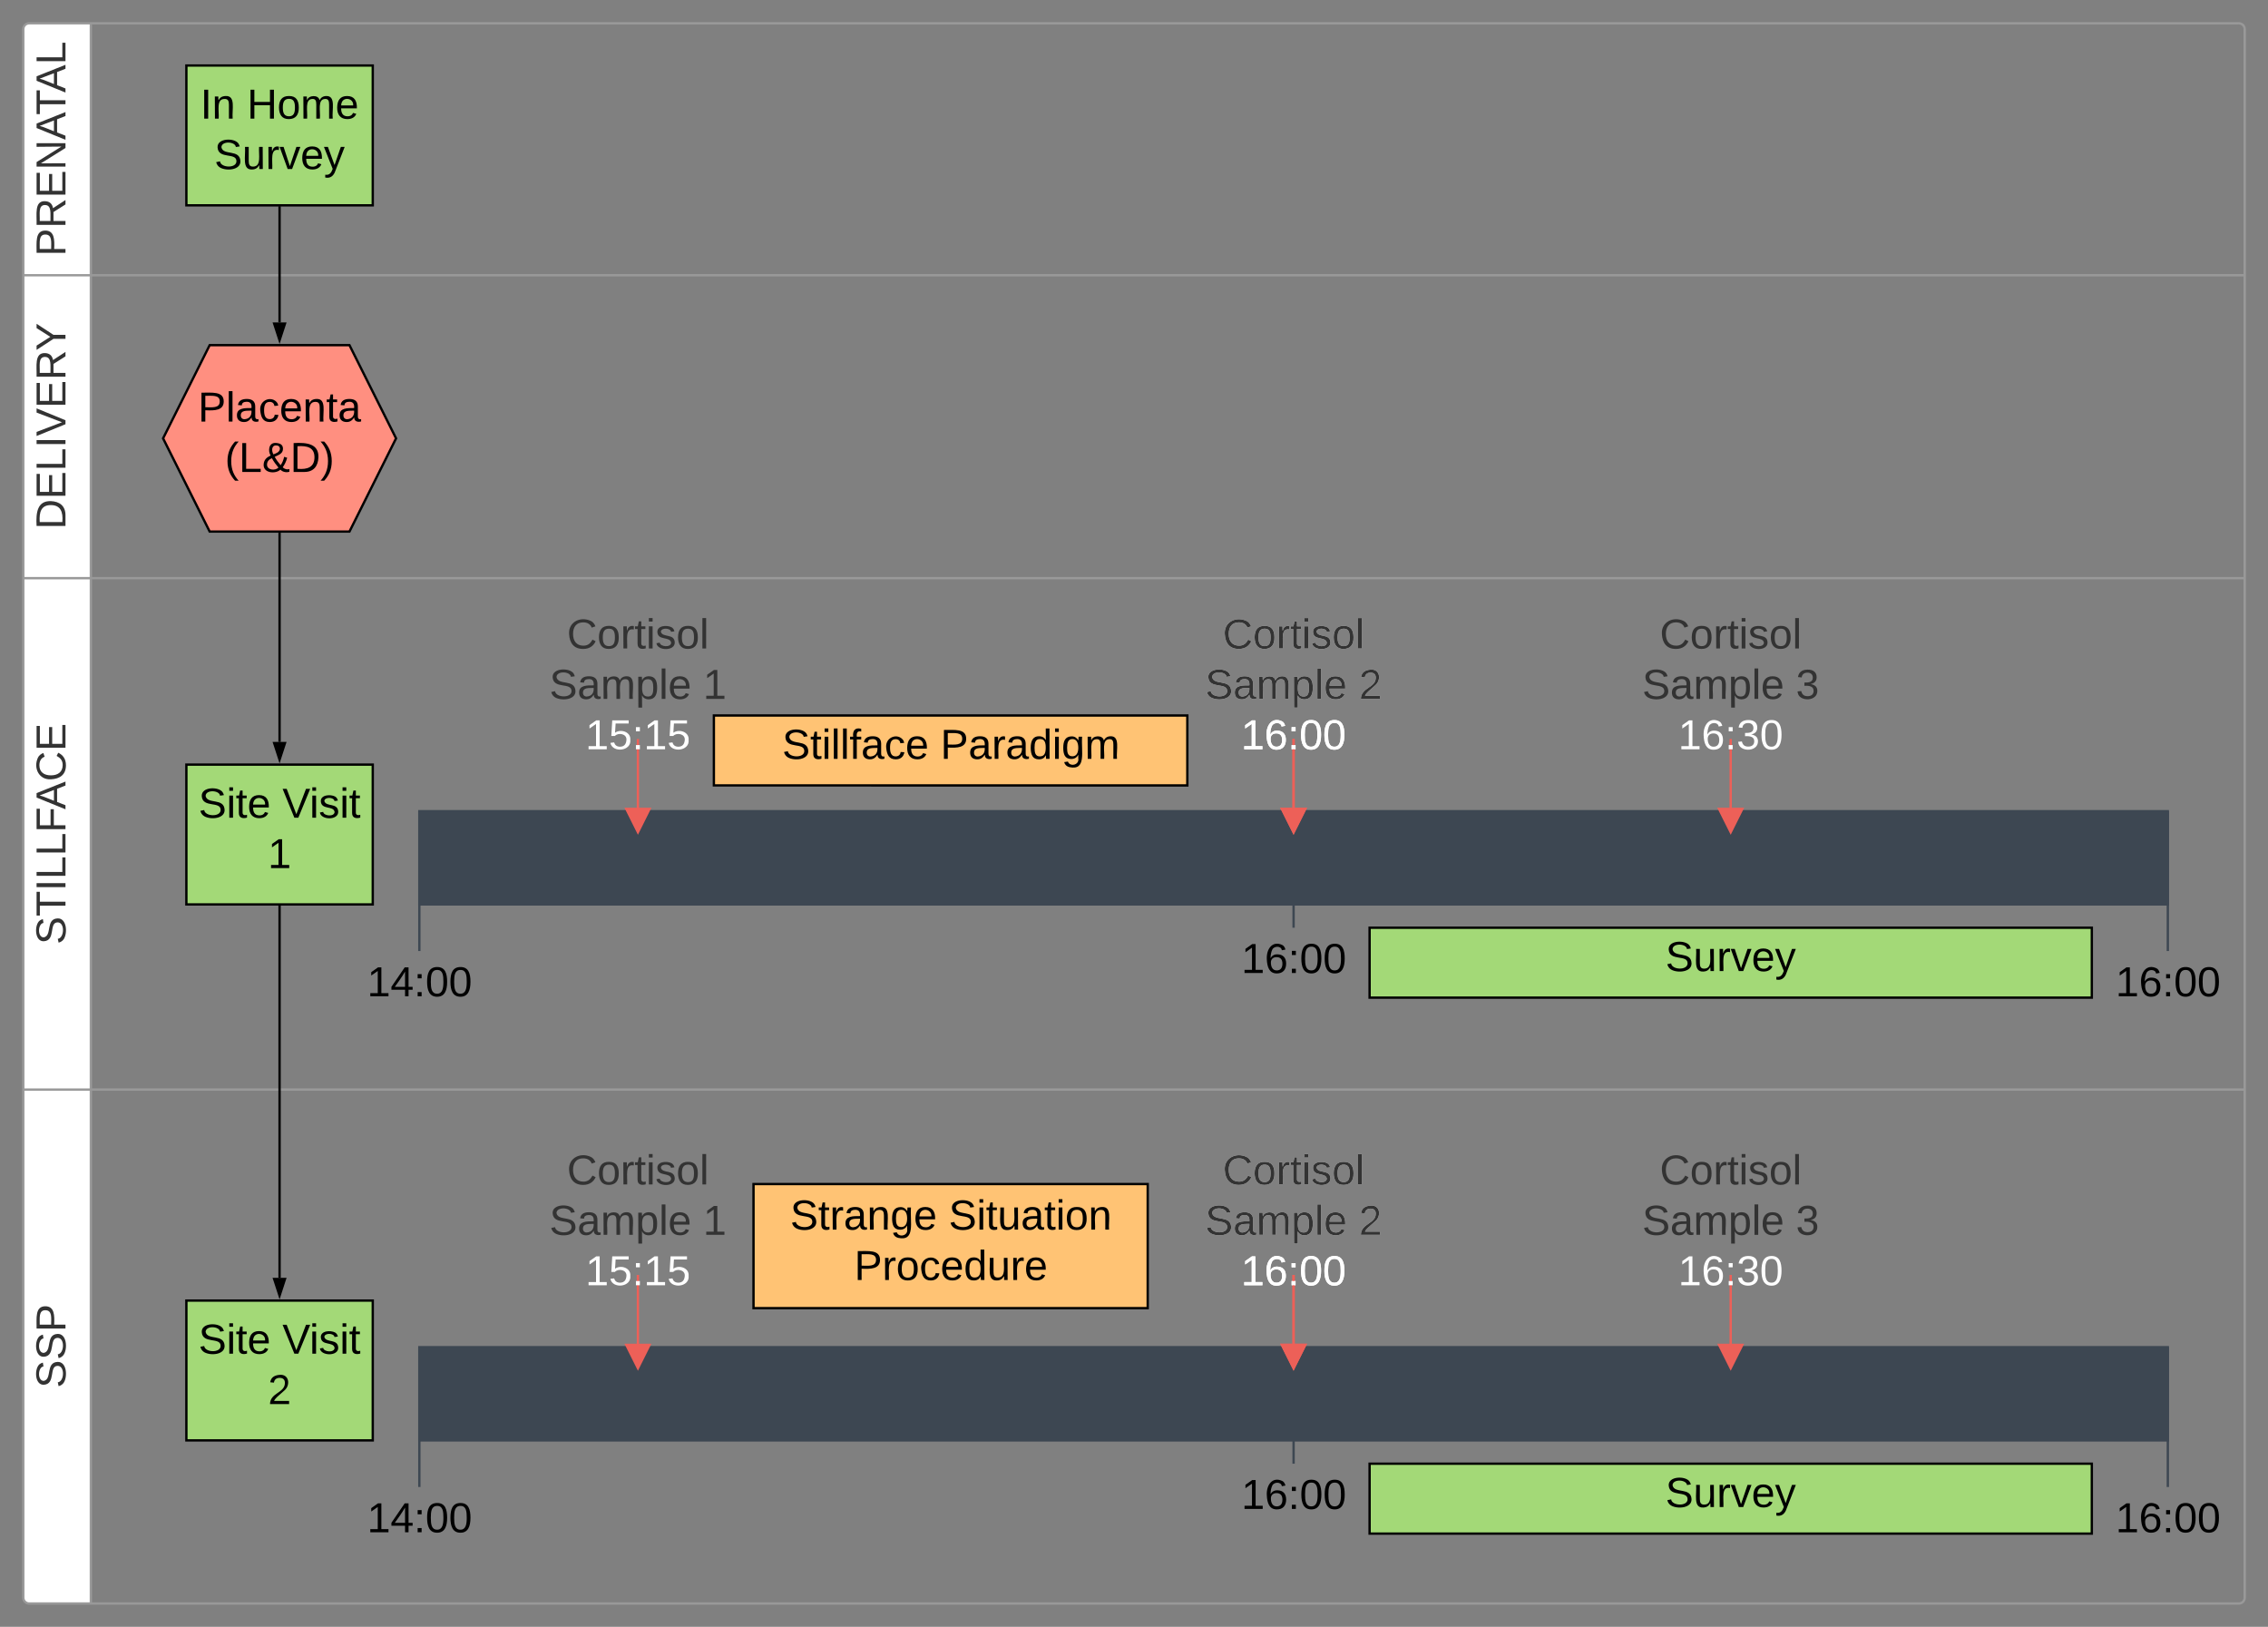 <svg xmlns="http://www.w3.org/2000/svg" xmlns:xlink="http://www.w3.org/1999/xlink" xmlns:lucid="lucid" width="1947" height="1396.23"><rect width="100%" height="100%" fill="#808080" stroke="none"/><g transform="translate(-40 -143.771)" lucid:page-tab-id="0_0"><path d="M118 1520H65c-2.76 0-5-2.24-5-5V168.77c0-2.76 2.24-5 5-5h53" fill="#fff"/><path d="M118 1520H65c-2.76 0-5-2.24-5-5V168.77c0-2.76 2.24-5 5-5h53M118 1520h1844c2.76 0 5-2.24 5-5V168.77c0-2.76-2.24-5-5-5H118M118 1520V163.77M60 1078.93h1907M60 640h1907M60 380h1907" stroke="#999" stroke-width="2" fill="none"/><use xlink:href="#a" transform="matrix(6.123233995736766e-17,-1,1,6.123233995736766e-17,60,380) translate(16.233 36.209)"/><use xlink:href="#b" transform="matrix(6.123233995736766e-17,-1,1,6.123233995736766e-17,60,640) translate(41.837 36.209)"/><use xlink:href="#c" transform="matrix(6.123233995736766e-17,-1,1,6.123233995736766e-17,60,1078.934) translate(124.529 36.209)"/><use xlink:href="#d" transform="matrix(6.123233995736766e-17,-1,1,6.123233995736766e-17,60,1520) translate(184.954 36.209)"/><path d="M200 200h160v120H200z" stroke="#000" stroke-width="2" fill="#a3d977"/><use xlink:href="#e" transform="matrix(1,0,0,1,200,200) translate(12.014 45.582)"/><use xlink:href="#f" transform="matrix(1,0,0,1,200,200) translate(52.064 45.582)"/><use xlink:href="#g" transform="matrix(1,0,0,1,200,200) translate(23.979 88.837)"/><path d="M280 321v99.5" stroke="#000" stroke-width="2" fill="none"/><path d="M281 321h-2v-1h2z"/><path d="M280 435.76l-4.64-14.26h9.28z" stroke="#000" stroke-width="2"/><path d="M200 800h160v120H200z" stroke="#000" stroke-width="2" fill="#a3d977"/><use xlink:href="#h" transform="matrix(1,0,0,1,200,800) translate(10.411 45.582)"/><use xlink:href="#i" transform="matrix(1,0,0,1,200,800) translate(82.403 45.582)"/><use xlink:href="#j" transform="matrix(1,0,0,1,200,800) translate(69.987 88.837)"/><path d="M220 440h120l40 80-40 80H220l-40-80z" stroke="#000" stroke-width="2" fill="#ff8f80"/><use xlink:href="#k" transform="matrix(1,0,0,1,180,440) translate(29.961 65.582)"/><use xlink:href="#l" transform="matrix(1,0,0,1,180,440) translate(53.09 108.837)"/><path d="M686.87 1160h338.4v106.5h-338.4z" stroke="#000" stroke-width="2" fill="#ffc374"/><use xlink:href="#m" transform="matrix(1,0,0,1,686.868,1160) translate(31.474 39.082)"/><use xlink:href="#n" transform="matrix(1,0,0,1,686.868,1160) translate(167.548 39.082)"/><use xlink:href="#o" transform="matrix(1,0,0,1,686.868,1160) translate(86.494 82.337)"/><path d="M280 921v319.5" stroke="#000" stroke-width="2" fill="none"/><path d="M281 921h-2v-1h2z"/><path d="M280 1255.76l-4.64-14.26h9.28z" stroke="#000" stroke-width="2"/><path d="M200 1260h160v120H200z" stroke="#000" stroke-width="2" fill="#a3d977"/><use xlink:href="#h" transform="matrix(1,0,0,1,200,1260) translate(10.411 45.582)"/><use xlink:href="#i" transform="matrix(1,0,0,1,200,1260) translate(82.403 45.582)"/><use xlink:href="#p" transform="matrix(1,0,0,1,200,1260) translate(69.987 88.837)"/><path d="M400 1300h1501v120H400z" fill="none"/><path d="M400 1300h1501v80H400z" stroke="#3d4752" stroke-width="2" fill="#3d4752"/><path d="M400 1300v120m1501-120v120m-750.5-40v20" stroke="#3d4752" stroke-width="2" fill="none"/><use xlink:href="#q" transform="matrix(1,0,0,1,24.75,1430) translate(330.443 28.837)"/><use xlink:href="#r" transform="matrix(1,0,0,1,1525.75,1430) translate(330.443 28.837)"/><use xlink:href="#r" transform="matrix(1,0,0,1,775.25,1410) translate(330.443 28.837)"/><path d="M577.63 1238h20v80h-20z" fill="none"/><path d="M587.63 1238v60" stroke="#ed6058" stroke-width="2" fill="none"/><path d="M577.63 1298h20l-10 20z" stroke="#ed6058" stroke-width="2" fill="#ed6058"/><use xlink:href="#s" transform="matrix(1,0,0,1,507.625,1188) translate(19.123 -27.673)"/><use xlink:href="#t" transform="matrix(1,0,0,1,507.625,1188) translate(4.003 15.582)"/><use xlink:href="#u" transform="matrix(1,0,0,1,507.625,1188) translate(135.971 15.582)"/><use xlink:href="#v" transform="matrix(1,0,0,1,347.625,1218) translate(194.943 28.837)"/><path d="M1140.5 1238h20v80h-20z" fill="none"/><path d="M1150.5 1238v60" stroke="#ed6058" stroke-width="2" fill="none"/><path d="M1140.5 1298h20l-10 20z" stroke="#ed6058" stroke-width="2" fill="#ed6058"/><use xlink:href="#w" transform="matrix(1,0,0,1,1070.5,1188) translate(19.123 -27.673)"/><use xlink:href="#x" transform="matrix(1,0,0,1,1070.5,1188) translate(4.003 15.582)"/><use xlink:href="#y" transform="matrix(1,0,0,1,1070.5,1188) translate(135.971 15.582)"/><use xlink:href="#z" transform="matrix(1,0,0,1,910.5,1218) translate(194.943 28.837)"/><path d="M1140.5 1238h20v80h-20z" fill="none"/><path d="M1150.5 1238v60" stroke="#ed6058" stroke-width="2" fill="none"/><path d="M1140.5 1298h20l-10 20z" stroke="#ed6058" stroke-width="2" fill="#ed6058"/><use xlink:href="#s" transform="matrix(1,0,0,1,1070.5,1188) translate(19.123 -27.673)"/><use xlink:href="#t" transform="matrix(1,0,0,1,1070.5,1188) translate(4.003 15.582)"/><use xlink:href="#A" transform="matrix(1,0,0,1,1070.5,1188) translate(135.971 15.582)"/><use xlink:href="#z" transform="matrix(1,0,0,1,910.5,1218) translate(194.943 28.837)"/><path d="M1515.75 1238h20v80h-20z" fill="none"/><path d="M1525.75 1238v60" stroke="#ed6058" stroke-width="2" fill="none"/><path d="M1515.75 1298h20l-10 20z" stroke="#ed6058" stroke-width="2" fill="#ed6058"/><use xlink:href="#s" transform="matrix(1,0,0,1,1445.75,1188) translate(19.123 -27.673)"/><use xlink:href="#t" transform="matrix(1,0,0,1,1445.75,1188) translate(4.003 15.582)"/><use xlink:href="#B" transform="matrix(1,0,0,1,1445.75,1188) translate(135.971 15.582)"/><use xlink:href="#C" transform="matrix(1,0,0,1,1285.75,1218) translate(194.943 28.837)"/><path d="M1215.75 1400h620v60h-620z" stroke="#000" stroke-width="2" fill="#a3d977"/><use xlink:href="#D" transform="matrix(1,0,0,1,1215.75,1400) translate(253.979 37.209)"/><path d="M652.84 757.86h406.44v60H652.84z" stroke="#000" stroke-width="2" fill="#ffc374"/><use xlink:href="#E" transform="matrix(1,0,0,1,652.844,757.859) translate(58.616 37.209)"/><use xlink:href="#F" transform="matrix(1,0,0,1,652.844,757.859) translate(194.489 37.209)"/><path d="M400 840h1501v120H400z" fill="none"/><path d="M400 840h1501v80H400z" stroke="#3d4752" stroke-width="2" fill="#3d4752"/><path d="M400 840v120m1501-120v120m-750.5-40v20" stroke="#3d4752" stroke-width="2" fill="none"/><use xlink:href="#q" transform="matrix(1,0,0,1,24.75,970) translate(330.443 28.837)"/><use xlink:href="#r" transform="matrix(1,0,0,1,1525.75,970) translate(330.443 28.837)"/><use xlink:href="#r" transform="matrix(1,0,0,1,775.25,950) translate(330.443 28.837)"/><path d="M577.63 778h20v80h-20z" fill="none"/><path d="M587.63 778v60" stroke="#ed6058" stroke-width="2" fill="none"/><path d="M577.63 838h20l-10 20z" stroke="#ed6058" stroke-width="2" fill="#ed6058"/><g><use xlink:href="#s" transform="matrix(1,0,0,1,507.625,728) translate(19.123 -27.673)"/><use xlink:href="#t" transform="matrix(1,0,0,1,507.625,728) translate(4.003 15.582)"/><use xlink:href="#u" transform="matrix(1,0,0,1,507.625,728) translate(135.971 15.582)"/></g><g><use xlink:href="#v" transform="matrix(1,0,0,1,347.625,758) translate(194.943 28.837)"/></g><path d="M1140.5 778h20v80h-20z" fill="none"/><path d="M1150.5 778v60" stroke="#ed6058" stroke-width="2" fill="none"/><path d="M1140.5 838h20l-10 20z" stroke="#ed6058" stroke-width="2" fill="#ed6058"/><g><use xlink:href="#w" transform="matrix(1,0,0,1,1070.5,728) translate(19.123 -27.673)"/><use xlink:href="#x" transform="matrix(1,0,0,1,1070.5,728) translate(4.003 15.582)"/><use xlink:href="#y" transform="matrix(1,0,0,1,1070.5,728) translate(135.971 15.582)"/></g><g><use xlink:href="#z" transform="matrix(1,0,0,1,910.5,758) translate(194.943 28.837)"/></g><path d="M1140.5 778h20v80h-20z" fill="none"/><path d="M1150.5 778v60" stroke="#ed6058" stroke-width="2" fill="none"/><path d="M1140.5 838h20l-10 20z" stroke="#ed6058" stroke-width="2" fill="#ed6058"/><g><use xlink:href="#s" transform="matrix(1,0,0,1,1070.5,728) translate(19.123 -27.673)"/><use xlink:href="#t" transform="matrix(1,0,0,1,1070.5,728) translate(4.003 15.582)"/><use xlink:href="#A" transform="matrix(1,0,0,1,1070.5,728) translate(135.971 15.582)"/></g><g><use xlink:href="#z" transform="matrix(1,0,0,1,910.5,758) translate(194.943 28.837)"/></g><path d="M1515.75 778h20v80h-20z" fill="none"/><path d="M1525.75 778v60" stroke="#ed6058" stroke-width="2" fill="none"/><path d="M1515.75 838h20l-10 20z" stroke="#ed6058" stroke-width="2" fill="#ed6058"/><g><use xlink:href="#s" transform="matrix(1,0,0,1,1445.75,728) translate(19.123 -27.673)"/><use xlink:href="#t" transform="matrix(1,0,0,1,1445.75,728) translate(4.003 15.582)"/><use xlink:href="#B" transform="matrix(1,0,0,1,1445.75,728) translate(135.971 15.582)"/></g><g><use xlink:href="#C" transform="matrix(1,0,0,1,1285.75,758) translate(194.943 28.837)"/></g><path d="M1215.75 940h620v60h-620z" stroke="#000" stroke-width="2" fill="#a3d977"/><g><use xlink:href="#D" transform="matrix(1,0,0,1,1215.75,940) translate(253.979 37.209)"/></g><path d="M280 601v179.5" stroke="#000" stroke-width="2" fill="none"/><path d="M281 601h-2v-1h2z"/><path d="M280 795.76l-4.64-14.26h9.28z" stroke="#000" stroke-width="2"/><defs><path fill="#333" d="M30-248c87 1 191-15 191 75 0 78-77 80-158 76V0H30v-248zm33 125c57 0 124 11 124-50 0-59-68-47-124-48v98" id="G"/><path fill="#333" d="M233-177c-1 41-23 64-60 70L243 0h-38l-65-103H63V0H30v-248c88 3 205-21 203 71zM63-129c60-2 137 13 137-47 0-61-80-42-137-45v92" id="H"/><path fill="#333" d="M30 0v-248h187v28H63v79h144v27H63v87h162V0H30" id="I"/><path fill="#333" d="M190 0L58-211 59 0H30v-248h39L202-35l-2-213h31V0h-41" id="J"/><path fill="#333" d="M205 0l-28-72H64L36 0H1l101-248h38L239 0h-34zm-38-99l-47-123c-12 45-31 82-46 123h93" id="K"/><path fill="#333" d="M127-220V0H93v-220H8v-28h204v28h-85" id="L"/><path fill="#333" d="M30 0v-248h33v221h125V0H30" id="M"/><g id="a"><use transform="matrix(0.1,0,0,0.1,0,0)" xlink:href="#G"/><use transform="matrix(0.1,0,0,0.1,24.031,0)" xlink:href="#H"/><use transform="matrix(0.1,0,0,0.1,49.964,0)" xlink:href="#I"/><use transform="matrix(0.1,0,0,0.1,73.994,0)" xlink:href="#J"/><use transform="matrix(0.1,0,0,0.1,99.927,0)" xlink:href="#K"/><use transform="matrix(0.1,0,0,0.1,121.254,0)" xlink:href="#L"/><use transform="matrix(0.1,0,0,0.1,140.479,0)" xlink:href="#K"/><use transform="matrix(0.1,0,0,0.1,164.509,0)" xlink:href="#M"/></g><path fill="#333" d="M30-248c118-7 216 8 213 122C240-48 200 0 122 0H30v-248zM63-27c89 8 146-16 146-99s-60-101-146-95v194" id="N"/><path fill="#333" d="M33 0v-248h34V0H33" id="O"/><path fill="#333" d="M137 0h-34L2-248h35l83 218 83-218h36" id="P"/><path fill="#333" d="M137-103V0h-34v-103L8-248h37l75 118 75-118h37" id="Q"/><g id="b"><use transform="matrix(0.1,0,0,0.1,0,0)" xlink:href="#N"/><use transform="matrix(0.1,0,0,0.1,25.933,0)" xlink:href="#I"/><use transform="matrix(0.1,0,0,0.1,49.964,0)" xlink:href="#M"/><use transform="matrix(0.1,0,0,0.1,69.989,0)" xlink:href="#O"/><use transform="matrix(0.1,0,0,0.1,80.002,0)" xlink:href="#P"/><use transform="matrix(0.1,0,0,0.1,104.032,0)" xlink:href="#I"/><use transform="matrix(0.1,0,0,0.1,128.063,0)" xlink:href="#H"/><use transform="matrix(0.1,0,0,0.1,153.295,0)" xlink:href="#Q"/></g><path fill="#333" d="M185-189c-5-48-123-54-124 2 14 75 158 14 163 119 3 78-121 87-175 55-17-10-28-26-33-46l33-7c5 56 141 63 141-1 0-78-155-14-162-118-5-82 145-84 179-34 5 7 8 16 11 25" id="R"/><path fill="#333" d="M63-220v92h138v28H63V0H30v-248h175v28H63" id="S"/><path fill="#333" d="M212-179c-10-28-35-45-73-45-59 0-87 40-87 99 0 60 29 101 89 101 43 0 62-24 78-52l27 14C228-24 195 4 139 4 59 4 22-46 18-125c-6-104 99-153 187-111 19 9 31 26 39 46" id="T"/><g id="c"><use transform="matrix(0.1,0,0,0.1,0,0)" xlink:href="#R"/><use transform="matrix(0.1,0,0,0.1,24.031,0)" xlink:href="#L"/><use transform="matrix(0.1,0,0,0.1,45.958,0)" xlink:href="#O"/><use transform="matrix(0.1,0,0,0.1,55.971,0)" xlink:href="#M"/><use transform="matrix(0.1,0,0,0.1,75.997,0)" xlink:href="#M"/><use transform="matrix(0.1,0,0,0.1,96.022,0)" xlink:href="#S"/><use transform="matrix(0.1,0,0,0.1,115.948,0)" xlink:href="#K"/><use transform="matrix(0.1,0,0,0.1,139.978,0)" xlink:href="#T"/><use transform="matrix(0.1,0,0,0.1,165.911,0)" xlink:href="#I"/></g><g id="d"><use transform="matrix(0.1,0,0,0.1,0,0)" xlink:href="#R"/><use transform="matrix(0.1,0,0,0.1,24.031,0)" xlink:href="#R"/><use transform="matrix(0.1,0,0,0.1,48.061,0)" xlink:href="#G"/></g><path d="M33 0v-248h34V0H33" id="U"/><path d="M117-194c89-4 53 116 60 194h-32v-121c0-31-8-49-39-48C34-167 62-67 57 0H25l-1-190h30c1 10-1 24 2 32 11-22 29-35 61-36" id="V"/><g id="e"><use transform="matrix(0.1,0,0,0.1,0,0)" xlink:href="#U"/><use transform="matrix(0.1,0,0,0.1,10.013,0)" xlink:href="#V"/></g><path d="M197 0v-115H63V0H30v-248h33v105h134v-105h34V0h-34" id="W"/><path d="M100-194c62-1 85 37 85 99 1 63-27 99-86 99S16-35 15-95c0-66 28-99 85-99zM99-20c44 1 53-31 53-75 0-43-8-75-51-75s-53 32-53 75 10 74 51 75" id="X"/><path d="M210-169c-67 3-38 105-44 169h-31v-121c0-29-5-50-35-48C34-165 62-65 56 0H25l-1-190h30c1 10-1 24 2 32 10-44 99-50 107 0 11-21 27-35 58-36 85-2 47 119 55 194h-31v-121c0-29-5-49-35-48" id="Y"/><path d="M100-194c63 0 86 42 84 106H49c0 40 14 67 53 68 26 1 43-12 49-29l28 8c-11 28-37 45-77 45C44 4 14-33 15-96c1-61 26-98 85-98zm52 81c6-60-76-77-97-28-3 7-6 17-6 28h103" id="Z"/><g id="f"><use transform="matrix(0.1,0,0,0.1,0,0)" xlink:href="#W"/><use transform="matrix(0.1,0,0,0.1,25.933,0)" xlink:href="#X"/><use transform="matrix(0.1,0,0,0.1,45.958,0)" xlink:href="#Y"/><use transform="matrix(0.1,0,0,0.1,75.897,0)" xlink:href="#Z"/></g><path d="M185-189c-5-48-123-54-124 2 14 75 158 14 163 119 3 78-121 87-175 55-17-10-28-26-33-46l33-7c5 56 141 63 141-1 0-78-155-14-162-118-5-82 145-84 179-34 5 7 8 16 11 25" id="aa"/><path d="M84 4C-5 8 30-112 23-190h32v120c0 31 7 50 39 49 72-2 45-101 50-169h31l1 190h-30c-1-10 1-25-2-33-11 22-28 36-60 37" id="ab"/><path d="M114-163C36-179 61-72 57 0H25l-1-190h30c1 12-1 29 2 39 6-27 23-49 58-41v29" id="ac"/><path d="M108 0H70L1-190h34L89-25l56-165h34" id="ad"/><path d="M179-190L93 31C79 59 56 82 12 73V49c39 6 53-20 64-50L1-190h34L92-34l54-156h33" id="ae"/><g id="g"><use transform="matrix(0.1,0,0,0.1,0,0)" xlink:href="#aa"/><use transform="matrix(0.1,0,0,0.1,24.031,0)" xlink:href="#ab"/><use transform="matrix(0.1,0,0,0.1,44.056,0)" xlink:href="#ac"/><use transform="matrix(0.1,0,0,0.1,55.971,0)" xlink:href="#ad"/><use transform="matrix(0.1,0,0,0.1,73.994,0)" xlink:href="#Z"/><use transform="matrix(0.1,0,0,0.1,94.02,0)" xlink:href="#ae"/></g><path d="M24-231v-30h32v30H24zM24 0v-190h32V0H24" id="af"/><path d="M59-47c-2 24 18 29 38 22v24C64 9 27 4 27-40v-127H5v-23h24l9-43h21v43h35v23H59v120" id="ag"/><g id="h"><use transform="matrix(0.1,0,0,0.1,0,0)" xlink:href="#aa"/><use transform="matrix(0.1,0,0,0.1,24.031,0)" xlink:href="#af"/><use transform="matrix(0.1,0,0,0.1,31.941,0)" xlink:href="#ag"/><use transform="matrix(0.1,0,0,0.1,41.953,0)" xlink:href="#Z"/></g><path d="M137 0h-34L2-248h35l83 218 83-218h36" id="ah"/><path d="M135-143c-3-34-86-38-87 0 15 53 115 12 119 90S17 21 10-45l28-5c4 36 97 45 98 0-10-56-113-15-118-90-4-57 82-63 122-42 12 7 21 19 24 35" id="ai"/><g id="i"><use transform="matrix(0.1,0,0,0.1,0,0)" xlink:href="#ah"/><use transform="matrix(0.1,0,0,0.1,23.33,0)" xlink:href="#af"/><use transform="matrix(0.1,0,0,0.1,31.24,0)" xlink:href="#ai"/><use transform="matrix(0.1,0,0,0.1,49.263,0)" xlink:href="#af"/><use transform="matrix(0.1,0,0,0.1,57.173,0)" xlink:href="#ag"/></g><path d="M27 0v-27h64v-190l-56 39v-29l58-41h29v221h61V0H27" id="aj"/><use transform="matrix(0.1,0,0,0.1,0,0)" xlink:href="#aj" id="j"/><path d="M30-248c87 1 191-15 191 75 0 78-77 80-158 76V0H30v-248zm33 125c57 0 124 11 124-50 0-59-68-47-124-48v98" id="ak"/><path d="M24 0v-261h32V0H24" id="al"/><path d="M141-36C126-15 110 5 73 4 37 3 15-17 15-53c-1-64 63-63 125-63 3-35-9-54-41-54-24 1-41 7-42 31l-33-3c5-37 33-52 76-52 45 0 72 20 72 64v82c-1 20 7 32 28 27v20c-31 9-61-2-59-35zM48-53c0 20 12 33 32 33 41-3 63-29 60-74-43 2-92-5-92 41" id="am"/><path d="M96-169c-40 0-48 33-48 73s9 75 48 75c24 0 41-14 43-38l32 2c-6 37-31 61-74 61-59 0-76-41-82-99-10-93 101-131 147-64 4 7 5 14 7 22l-32 3c-4-21-16-35-41-35" id="an"/><g id="k"><use transform="matrix(0.1,0,0,0.1,0,0)" xlink:href="#ak"/><use transform="matrix(0.1,0,0,0.1,24.031,0)" xlink:href="#al"/><use transform="matrix(0.1,0,0,0.1,31.941,0)" xlink:href="#am"/><use transform="matrix(0.1,0,0,0.1,51.966,0)" xlink:href="#an"/><use transform="matrix(0.1,0,0,0.1,69.989,0)" xlink:href="#Z"/><use transform="matrix(0.1,0,0,0.1,90.015,0)" xlink:href="#V"/><use transform="matrix(0.1,0,0,0.1,110.04,0)" xlink:href="#ag"/><use transform="matrix(0.1,0,0,0.1,120.053,0)" xlink:href="#am"/></g><path d="M87 75C49 33 22-17 22-94c0-76 28-126 65-167h31c-38 41-64 92-64 168S80 34 118 75H87" id="ao"/><path d="M30 0v-248h33v221h125V0H30" id="ap"/><path d="M234-2c-28 10-62 0-77-18C117 19 8 12 13-65c3-43 29-61 60-76-25-40-17-114 47-108 35 3 59 15 59 50 0 44-40 53-71 69 14 26 32 50 51 72 14-21 24-43 30-72l26 8c-9 33-21 57-38 82 13 13 33 22 57 15v23zM97-151c25-10 52-18 56-48-1-18-13-29-33-29-42 0-39 50-23 77zM42-66c-3 51 71 58 98 28-20-24-41-51-56-80-23 10-40 24-42 52" id="aq"/><path d="M30-248c118-7 216 8 213 122C240-48 200 0 122 0H30v-248zM63-27c89 8 146-16 146-99s-60-101-146-95v194" id="ar"/><path d="M33-261c38 41 65 92 65 168S71 34 33 75H2C39 34 66-17 66-93S39-220 2-261h31" id="as"/><g id="l"><use transform="matrix(0.1,0,0,0.1,0,0)" xlink:href="#ao"/><use transform="matrix(0.1,0,0,0.1,11.915,0)" xlink:href="#ap"/><use transform="matrix(0.1,0,0,0.1,31.941,0)" xlink:href="#aq"/><use transform="matrix(0.1,0,0,0.1,55.971,0)" xlink:href="#ar"/><use transform="matrix(0.1,0,0,0.1,81.904,0)" xlink:href="#as"/></g><path d="M177-190C167-65 218 103 67 71c-23-6-38-20-44-43l32-5c15 47 100 32 89-28v-30C133-14 115 1 83 1 29 1 15-40 15-95c0-56 16-97 71-98 29-1 48 16 59 35 1-10 0-23 2-32h30zM94-22c36 0 50-32 50-73 0-42-14-75-50-75-39 0-46 34-46 75s6 73 46 73" id="at"/><g id="m"><use transform="matrix(0.1,0,0,0.1,0,0)" xlink:href="#aa"/><use transform="matrix(0.1,0,0,0.1,24.031,0)" xlink:href="#ag"/><use transform="matrix(0.1,0,0,0.1,34.043,0)" xlink:href="#ac"/><use transform="matrix(0.1,0,0,0.1,45.958,0)" xlink:href="#am"/><use transform="matrix(0.1,0,0,0.1,65.984,0)" xlink:href="#V"/><use transform="matrix(0.1,0,0,0.1,86.009,0)" xlink:href="#at"/><use transform="matrix(0.1,0,0,0.1,106.035,0)" xlink:href="#Z"/></g><g id="n"><use transform="matrix(0.1,0,0,0.1,0,0)" xlink:href="#aa"/><use transform="matrix(0.1,0,0,0.1,24.031,0)" xlink:href="#af"/><use transform="matrix(0.1,0,0,0.1,31.941,0)" xlink:href="#ag"/><use transform="matrix(0.1,0,0,0.1,41.953,0)" xlink:href="#ab"/><use transform="matrix(0.1,0,0,0.1,61.979,0)" xlink:href="#am"/><use transform="matrix(0.1,0,0,0.1,82.004,0)" xlink:href="#ag"/><use transform="matrix(0.1,0,0,0.1,92.017,0)" xlink:href="#af"/><use transform="matrix(0.1,0,0,0.1,99.927,0)" xlink:href="#X"/><use transform="matrix(0.1,0,0,0.1,119.953,0)" xlink:href="#V"/></g><path d="M85-194c31 0 48 13 60 33l-1-100h32l1 261h-30c-2-10 0-23-3-31C134-8 116 4 85 4 32 4 16-35 15-94c0-66 23-100 70-100zm9 24c-40 0-46 34-46 75 0 40 6 74 45 74 42 0 51-32 51-76 0-42-9-74-50-73" id="au"/><g id="o"><use transform="matrix(0.1,0,0,0.1,0,0)" xlink:href="#ak"/><use transform="matrix(0.1,0,0,0.1,24.031,0)" xlink:href="#ac"/><use transform="matrix(0.1,0,0,0.1,35.946,0)" xlink:href="#X"/><use transform="matrix(0.1,0,0,0.1,55.971,0)" xlink:href="#an"/><use transform="matrix(0.1,0,0,0.1,73.994,0)" xlink:href="#Z"/><use transform="matrix(0.1,0,0,0.1,94.02,0)" xlink:href="#au"/><use transform="matrix(0.1,0,0,0.1,114.045,0)" xlink:href="#ab"/><use transform="matrix(0.1,0,0,0.1,134.071,0)" xlink:href="#ac"/><use transform="matrix(0.1,0,0,0.1,145.986,0)" xlink:href="#Z"/></g><path d="M101-251c82-7 93 87 43 132L82-64C71-53 59-42 53-27h129V0H18c2-99 128-94 128-182 0-28-16-43-45-43s-46 15-49 41l-32-3c6-41 34-60 81-64" id="av"/><use transform="matrix(0.1,0,0,0.1,0,0)" xlink:href="#av" id="p"/><path d="M155-56V0h-30v-56H8v-25l114-167h33v167h35v25h-35zm-30-156c-27 46-58 90-88 131h88v-131" id="aw"/><path d="M33-154v-36h34v36H33zM33 0v-36h34V0H33" id="ax"/><path d="M101-251c68 0 85 55 85 127S166 4 100 4C33 4 14-52 14-124c0-73 17-127 87-127zm-1 229c47 0 54-49 54-102s-4-102-53-102c-51 0-55 48-55 102 0 53 5 102 54 102" id="ay"/><g id="q"><use transform="matrix(0.1,0,0,0.1,0,0)" xlink:href="#aj"/><use transform="matrix(0.1,0,0,0.1,20.025,0)" xlink:href="#aw"/><use transform="matrix(0.1,0,0,0.1,40.051,0)" xlink:href="#ax"/><use transform="matrix(0.1,0,0,0.1,50.064,0)" xlink:href="#ay"/><use transform="matrix(0.1,0,0,0.1,70.089,0)" xlink:href="#ay"/></g><path d="M110-160c48 1 74 30 74 79 0 53-28 85-80 85-65 0-83-55-86-122-5-90 50-162 133-122 14 7 22 21 27 39l-31 6c-5-40-67-38-82-6-9 19-15 44-15 74 11-20 30-34 60-33zm-7 138c34 0 49-23 49-58s-16-56-50-56c-29 0-50 16-49 49 1 36 15 65 50 65" id="az"/><g id="r"><use transform="matrix(0.1,0,0,0.1,0,0)" xlink:href="#aj"/><use transform="matrix(0.1,0,0,0.1,20.025,0)" xlink:href="#az"/><use transform="matrix(0.1,0,0,0.1,40.051,0)" xlink:href="#ax"/><use transform="matrix(0.1,0,0,0.1,50.064,0)" xlink:href="#ay"/><use transform="matrix(0.1,0,0,0.1,70.089,0)" xlink:href="#ay"/></g><path fill="#333" d="M100-194c62-1 85 37 85 99 1 63-27 99-86 99S16-35 15-95c0-66 28-99 85-99zM99-20c44 1 53-31 53-75 0-43-8-75-51-75s-53 32-53 75 10 74 51 75" id="aA"/><path fill="#333" d="M114-163C36-179 61-72 57 0H25l-1-190h30c1 12-1 29 2 39 6-27 23-49 58-41v29" id="aB"/><path fill="#333" d="M59-47c-2 24 18 29 38 22v24C64 9 27 4 27-40v-127H5v-23h24l9-43h21v43h35v23H59v120" id="aC"/><path fill="#333" d="M24-231v-30h32v30H24zM24 0v-190h32V0H24" id="aD"/><path fill="#333" d="M135-143c-3-34-86-38-87 0 15 53 115 12 119 90S17 21 10-45l28-5c4 36 97 45 98 0-10-56-113-15-118-90-4-57 82-63 122-42 12 7 21 19 24 35" id="aE"/><path fill="#333" d="M24 0v-261h32V0H24" id="aF"/><g id="s"><use transform="matrix(0.1,0,0,0.1,0,0)" xlink:href="#T"/><use transform="matrix(0.1,0,0,0.1,25.933,0)" xlink:href="#aA"/><use transform="matrix(0.1,0,0,0.1,45.958,0)" xlink:href="#aB"/><use transform="matrix(0.1,0,0,0.1,57.874,0)" xlink:href="#aC"/><use transform="matrix(0.1,0,0,0.1,67.886,0)" xlink:href="#aD"/><use transform="matrix(0.1,0,0,0.1,75.796,0)" xlink:href="#aE"/><use transform="matrix(0.1,0,0,0.1,93.819,0)" xlink:href="#aA"/><use transform="matrix(0.1,0,0,0.1,113.845,0)" xlink:href="#aF"/></g><path fill="#333" d="M141-36C126-15 110 5 73 4 37 3 15-17 15-53c-1-64 63-63 125-63 3-35-9-54-41-54-24 1-41 7-42 31l-33-3c5-37 33-52 76-52 45 0 72 20 72 64v82c-1 20 7 32 28 27v20c-31 9-61-2-59-35zM48-53c0 20 12 33 32 33 41-3 63-29 60-74-43 2-92-5-92 41" id="aG"/><path fill="#333" d="M210-169c-67 3-38 105-44 169h-31v-121c0-29-5-50-35-48C34-165 62-65 56 0H25l-1-190h30c1 10-1 24 2 32 10-44 99-50 107 0 11-21 27-35 58-36 85-2 47 119 55 194h-31v-121c0-29-5-49-35-48" id="aH"/><path fill="#333" d="M115-194c55 1 70 41 70 98S169 2 115 4C84 4 66-9 55-30l1 105H24l-1-265h31l2 30c10-21 28-34 59-34zm-8 174c40 0 45-34 45-75s-6-73-45-74c-42 0-51 32-51 76 0 43 10 73 51 73" id="aI"/><path fill="#333" d="M100-194c63 0 86 42 84 106H49c0 40 14 67 53 68 26 1 43-12 49-29l28 8c-11 28-37 45-77 45C44 4 14-33 15-96c1-61 26-98 85-98zm52 81c6-60-76-77-97-28-3 7-6 17-6 28h103" id="aJ"/><g id="t"><use transform="matrix(0.1,0,0,0.1,0,0)" xlink:href="#R"/><use transform="matrix(0.1,0,0,0.1,24.031,0)" xlink:href="#aG"/><use transform="matrix(0.1,0,0,0.1,44.056,0)" xlink:href="#aH"/><use transform="matrix(0.1,0,0,0.1,73.994,0)" xlink:href="#aI"/><use transform="matrix(0.1,0,0,0.1,94.02,0)" xlink:href="#aF"/><use transform="matrix(0.1,0,0,0.1,101.93,0)" xlink:href="#aJ"/></g><path fill="#333" d="M27 0v-27h64v-190l-56 39v-29l58-41h29v221h61V0H27" id="aK"/><use transform="matrix(0.1,0,0,0.1,0,0)" xlink:href="#aK" id="u"/><path fill="#fff" d="M27 0v-27h64v-190l-56 39v-29l58-41h29v221h61V0H27" id="aL"/><path fill="#fff" d="M54-142c48-35 137-8 131 61C196 18 31 33 14-55l32-4c7 23 22 37 52 37 35-1 51-22 54-58 4-55-73-65-99-34H22l8-134h141v27H59" id="aM"/><path fill="#fff" d="M33-154v-36h34v36H33zM33 0v-36h34V0H33" id="aN"/><g id="v"><use transform="matrix(0.1,0,0,0.1,0,0)" xlink:href="#aL"/><use transform="matrix(0.1,0,0,0.1,20.025,0)" xlink:href="#aM"/><use transform="matrix(0.1,0,0,0.1,40.051,0)" xlink:href="#aN"/><use transform="matrix(0.1,0,0,0.1,50.064,0)" xlink:href="#aL"/><use transform="matrix(0.1,0,0,0.1,70.089,0)" xlink:href="#aM"/></g><path fill="#fff" d="M212-179c-10-28-35-45-73-45-59 0-87 40-87 99 0 60 29 101 89 101 43 0 62-24 78-52l27 14C228-24 195 4 139 4 59 4 22-46 18-125c-6-104 99-153 187-111 19 9 31 26 39 46" id="aO"/><path fill="#fff" d="M100-194c62-1 85 37 85 99 1 63-27 99-86 99S16-35 15-95c0-66 28-99 85-99zM99-20c44 1 53-31 53-75 0-43-8-75-51-75s-53 32-53 75 10 74 51 75" id="aP"/><path fill="#fff" d="M114-163C36-179 61-72 57 0H25l-1-190h30c1 12-1 29 2 39 6-27 23-49 58-41v29" id="aQ"/><path fill="#fff" d="M59-47c-2 24 18 29 38 22v24C64 9 27 4 27-40v-127H5v-23h24l9-43h21v43h35v23H59v120" id="aR"/><path fill="#fff" d="M24-231v-30h32v30H24zM24 0v-190h32V0H24" id="aS"/><path fill="#fff" d="M135-143c-3-34-86-38-87 0 15 53 115 12 119 90S17 21 10-45l28-5c4 36 97 45 98 0-10-56-113-15-118-90-4-57 82-63 122-42 12 7 21 19 24 35" id="aT"/><path fill="#fff" d="M24 0v-261h32V0H24" id="aU"/><g id="w"><use transform="matrix(0.1,0,0,0.1,0,0)" xlink:href="#aO"/><use transform="matrix(0.1,0,0,0.1,25.933,0)" xlink:href="#aP"/><use transform="matrix(0.1,0,0,0.1,45.958,0)" xlink:href="#aQ"/><use transform="matrix(0.1,0,0,0.1,57.874,0)" xlink:href="#aR"/><use transform="matrix(0.1,0,0,0.1,67.886,0)" xlink:href="#aS"/><use transform="matrix(0.1,0,0,0.1,75.796,0)" xlink:href="#aT"/><use transform="matrix(0.1,0,0,0.1,93.819,0)" xlink:href="#aP"/><use transform="matrix(0.1,0,0,0.1,113.845,0)" xlink:href="#aU"/></g><path fill="#fff" d="M185-189c-5-48-123-54-124 2 14 75 158 14 163 119 3 78-121 87-175 55-17-10-28-26-33-46l33-7c5 56 141 63 141-1 0-78-155-14-162-118-5-82 145-84 179-34 5 7 8 16 11 25" id="aV"/><path fill="#fff" d="M141-36C126-15 110 5 73 4 37 3 15-17 15-53c-1-64 63-63 125-63 3-35-9-54-41-54-24 1-41 7-42 31l-33-3c5-37 33-52 76-52 45 0 72 20 72 64v82c-1 20 7 32 28 27v20c-31 9-61-2-59-35zM48-53c0 20 12 33 32 33 41-3 63-29 60-74-43 2-92-5-92 41" id="aW"/><path fill="#fff" d="M210-169c-67 3-38 105-44 169h-31v-121c0-29-5-50-35-48C34-165 62-65 56 0H25l-1-190h30c1 10-1 24 2 32 10-44 99-50 107 0 11-21 27-35 58-36 85-2 47 119 55 194h-31v-121c0-29-5-49-35-48" id="aX"/><path fill="#fff" d="M115-194c55 1 70 41 70 98S169 2 115 4C84 4 66-9 55-30l1 105H24l-1-265h31l2 30c10-21 28-34 59-34zm-8 174c40 0 45-34 45-75s-6-73-45-74c-42 0-51 32-51 76 0 43 10 73 51 73" id="aY"/><path fill="#fff" d="M100-194c63 0 86 42 84 106H49c0 40 14 67 53 68 26 1 43-12 49-29l28 8c-11 28-37 45-77 45C44 4 14-33 15-96c1-61 26-98 85-98zm52 81c6-60-76-77-97-28-3 7-6 17-6 28h103" id="aZ"/><g id="x"><use transform="matrix(0.1,0,0,0.1,0,0)" xlink:href="#aV"/><use transform="matrix(0.1,0,0,0.1,24.031,0)" xlink:href="#aW"/><use transform="matrix(0.1,0,0,0.1,44.056,0)" xlink:href="#aX"/><use transform="matrix(0.1,0,0,0.1,73.994,0)" xlink:href="#aY"/><use transform="matrix(0.1,0,0,0.1,94.02,0)" xlink:href="#aU"/><use transform="matrix(0.1,0,0,0.1,101.93,0)" xlink:href="#aZ"/></g><path fill="#fff" d="M101-251c82-7 93 87 43 132L82-64C71-53 59-42 53-27h129V0H18c2-99 128-94 128-182 0-28-16-43-45-43s-46 15-49 41l-32-3c6-41 34-60 81-64" id="ba"/><use transform="matrix(0.1,0,0,0.1,0,0)" xlink:href="#ba" id="y"/><path fill="#fff" d="M110-160c48 1 74 30 74 79 0 53-28 85-80 85-65 0-83-55-86-122-5-90 50-162 133-122 14 7 22 21 27 39l-31 6c-5-40-67-38-82-6-9 19-15 44-15 74 11-20 30-34 60-33zm-7 138c34 0 49-23 49-58s-16-56-50-56c-29 0-50 16-49 49 1 36 15 65 50 65" id="bb"/><path fill="#fff" d="M101-251c68 0 85 55 85 127S166 4 100 4C33 4 14-52 14-124c0-73 17-127 87-127zm-1 229c47 0 54-49 54-102s-4-102-53-102c-51 0-55 48-55 102 0 53 5 102 54 102" id="bc"/><g id="z"><use transform="matrix(0.1,0,0,0.1,0,0)" xlink:href="#aL"/><use transform="matrix(0.1,0,0,0.1,20.025,0)" xlink:href="#bb"/><use transform="matrix(0.1,0,0,0.1,40.051,0)" xlink:href="#aN"/><use transform="matrix(0.1,0,0,0.1,50.064,0)" xlink:href="#bc"/><use transform="matrix(0.1,0,0,0.1,70.089,0)" xlink:href="#bc"/></g><path fill="#333" d="M101-251c82-7 93 87 43 132L82-64C71-53 59-42 53-27h129V0H18c2-99 128-94 128-182 0-28-16-43-45-43s-46 15-49 41l-32-3c6-41 34-60 81-64" id="bd"/><use transform="matrix(0.1,0,0,0.1,0,0)" xlink:href="#bd" id="A"/><path fill="#333" d="M126-127c33 6 58 20 58 59 0 88-139 92-164 29-3-8-5-16-6-25l32-3c6 27 21 44 54 44 32 0 52-15 52-46 0-38-36-46-79-43v-28c39 1 72-4 72-42 0-27-17-43-46-43-28 0-47 15-49 41l-32-3c6-42 35-63 81-64 48-1 79 21 79 65 0 36-21 52-52 59" id="be"/><use transform="matrix(0.1,0,0,0.1,0,0)" xlink:href="#be" id="B"/><path fill="#fff" d="M126-127c33 6 58 20 58 59 0 88-139 92-164 29-3-8-5-16-6-25l32-3c6 27 21 44 54 44 32 0 52-15 52-46 0-38-36-46-79-43v-28c39 1 72-4 72-42 0-27-17-43-46-43-28 0-47 15-49 41l-32-3c6-42 35-63 81-64 48-1 79 21 79 65 0 36-21 52-52 59" id="bf"/><g id="C"><use transform="matrix(0.1,0,0,0.1,0,0)" xlink:href="#aL"/><use transform="matrix(0.1,0,0,0.1,20.025,0)" xlink:href="#bb"/><use transform="matrix(0.1,0,0,0.1,40.051,0)" xlink:href="#aN"/><use transform="matrix(0.1,0,0,0.1,50.064,0)" xlink:href="#bf"/><use transform="matrix(0.1,0,0,0.1,70.089,0)" xlink:href="#bc"/></g><g id="D"><use transform="matrix(0.1,0,0,0.1,0,0)" xlink:href="#aa"/><use transform="matrix(0.1,0,0,0.1,24.031,0)" xlink:href="#ab"/><use transform="matrix(0.1,0,0,0.1,44.056,0)" xlink:href="#ac"/><use transform="matrix(0.1,0,0,0.1,55.971,0)" xlink:href="#ad"/><use transform="matrix(0.1,0,0,0.1,73.994,0)" xlink:href="#Z"/><use transform="matrix(0.1,0,0,0.1,94.02,0)" xlink:href="#ae"/></g><path d="M101-234c-31-9-42 10-38 44h38v23H63V0H32v-167H5v-23h27c-7-52 17-82 69-68v24" id="bg"/><g id="E"><use transform="matrix(0.1,0,0,0.1,0,0)" xlink:href="#aa"/><use transform="matrix(0.1,0,0,0.1,24.031,0)" xlink:href="#ag"/><use transform="matrix(0.1,0,0,0.1,34.043,0)" xlink:href="#af"/><use transform="matrix(0.1,0,0,0.1,41.953,0)" xlink:href="#al"/><use transform="matrix(0.1,0,0,0.1,49.863,0)" xlink:href="#al"/><use transform="matrix(0.1,0,0,0.1,57.773,0)" xlink:href="#bg"/><use transform="matrix(0.1,0,0,0.1,67.786,0)" xlink:href="#am"/><use transform="matrix(0.1,0,0,0.1,87.812,0)" xlink:href="#an"/><use transform="matrix(0.1,0,0,0.1,105.835,0)" xlink:href="#Z"/></g><g id="F"><use transform="matrix(0.1,0,0,0.1,0,0)" xlink:href="#ak"/><use transform="matrix(0.1,0,0,0.1,24.031,0)" xlink:href="#am"/><use transform="matrix(0.1,0,0,0.1,44.056,0)" xlink:href="#ac"/><use transform="matrix(0.1,0,0,0.1,55.971,0)" xlink:href="#am"/><use transform="matrix(0.1,0,0,0.1,75.997,0)" xlink:href="#au"/><use transform="matrix(0.1,0,0,0.1,96.022,0)" xlink:href="#af"/><use transform="matrix(0.1,0,0,0.1,103.932,0)" xlink:href="#at"/><use transform="matrix(0.1,0,0,0.1,123.958,0)" xlink:href="#Y"/></g></defs></g></svg>